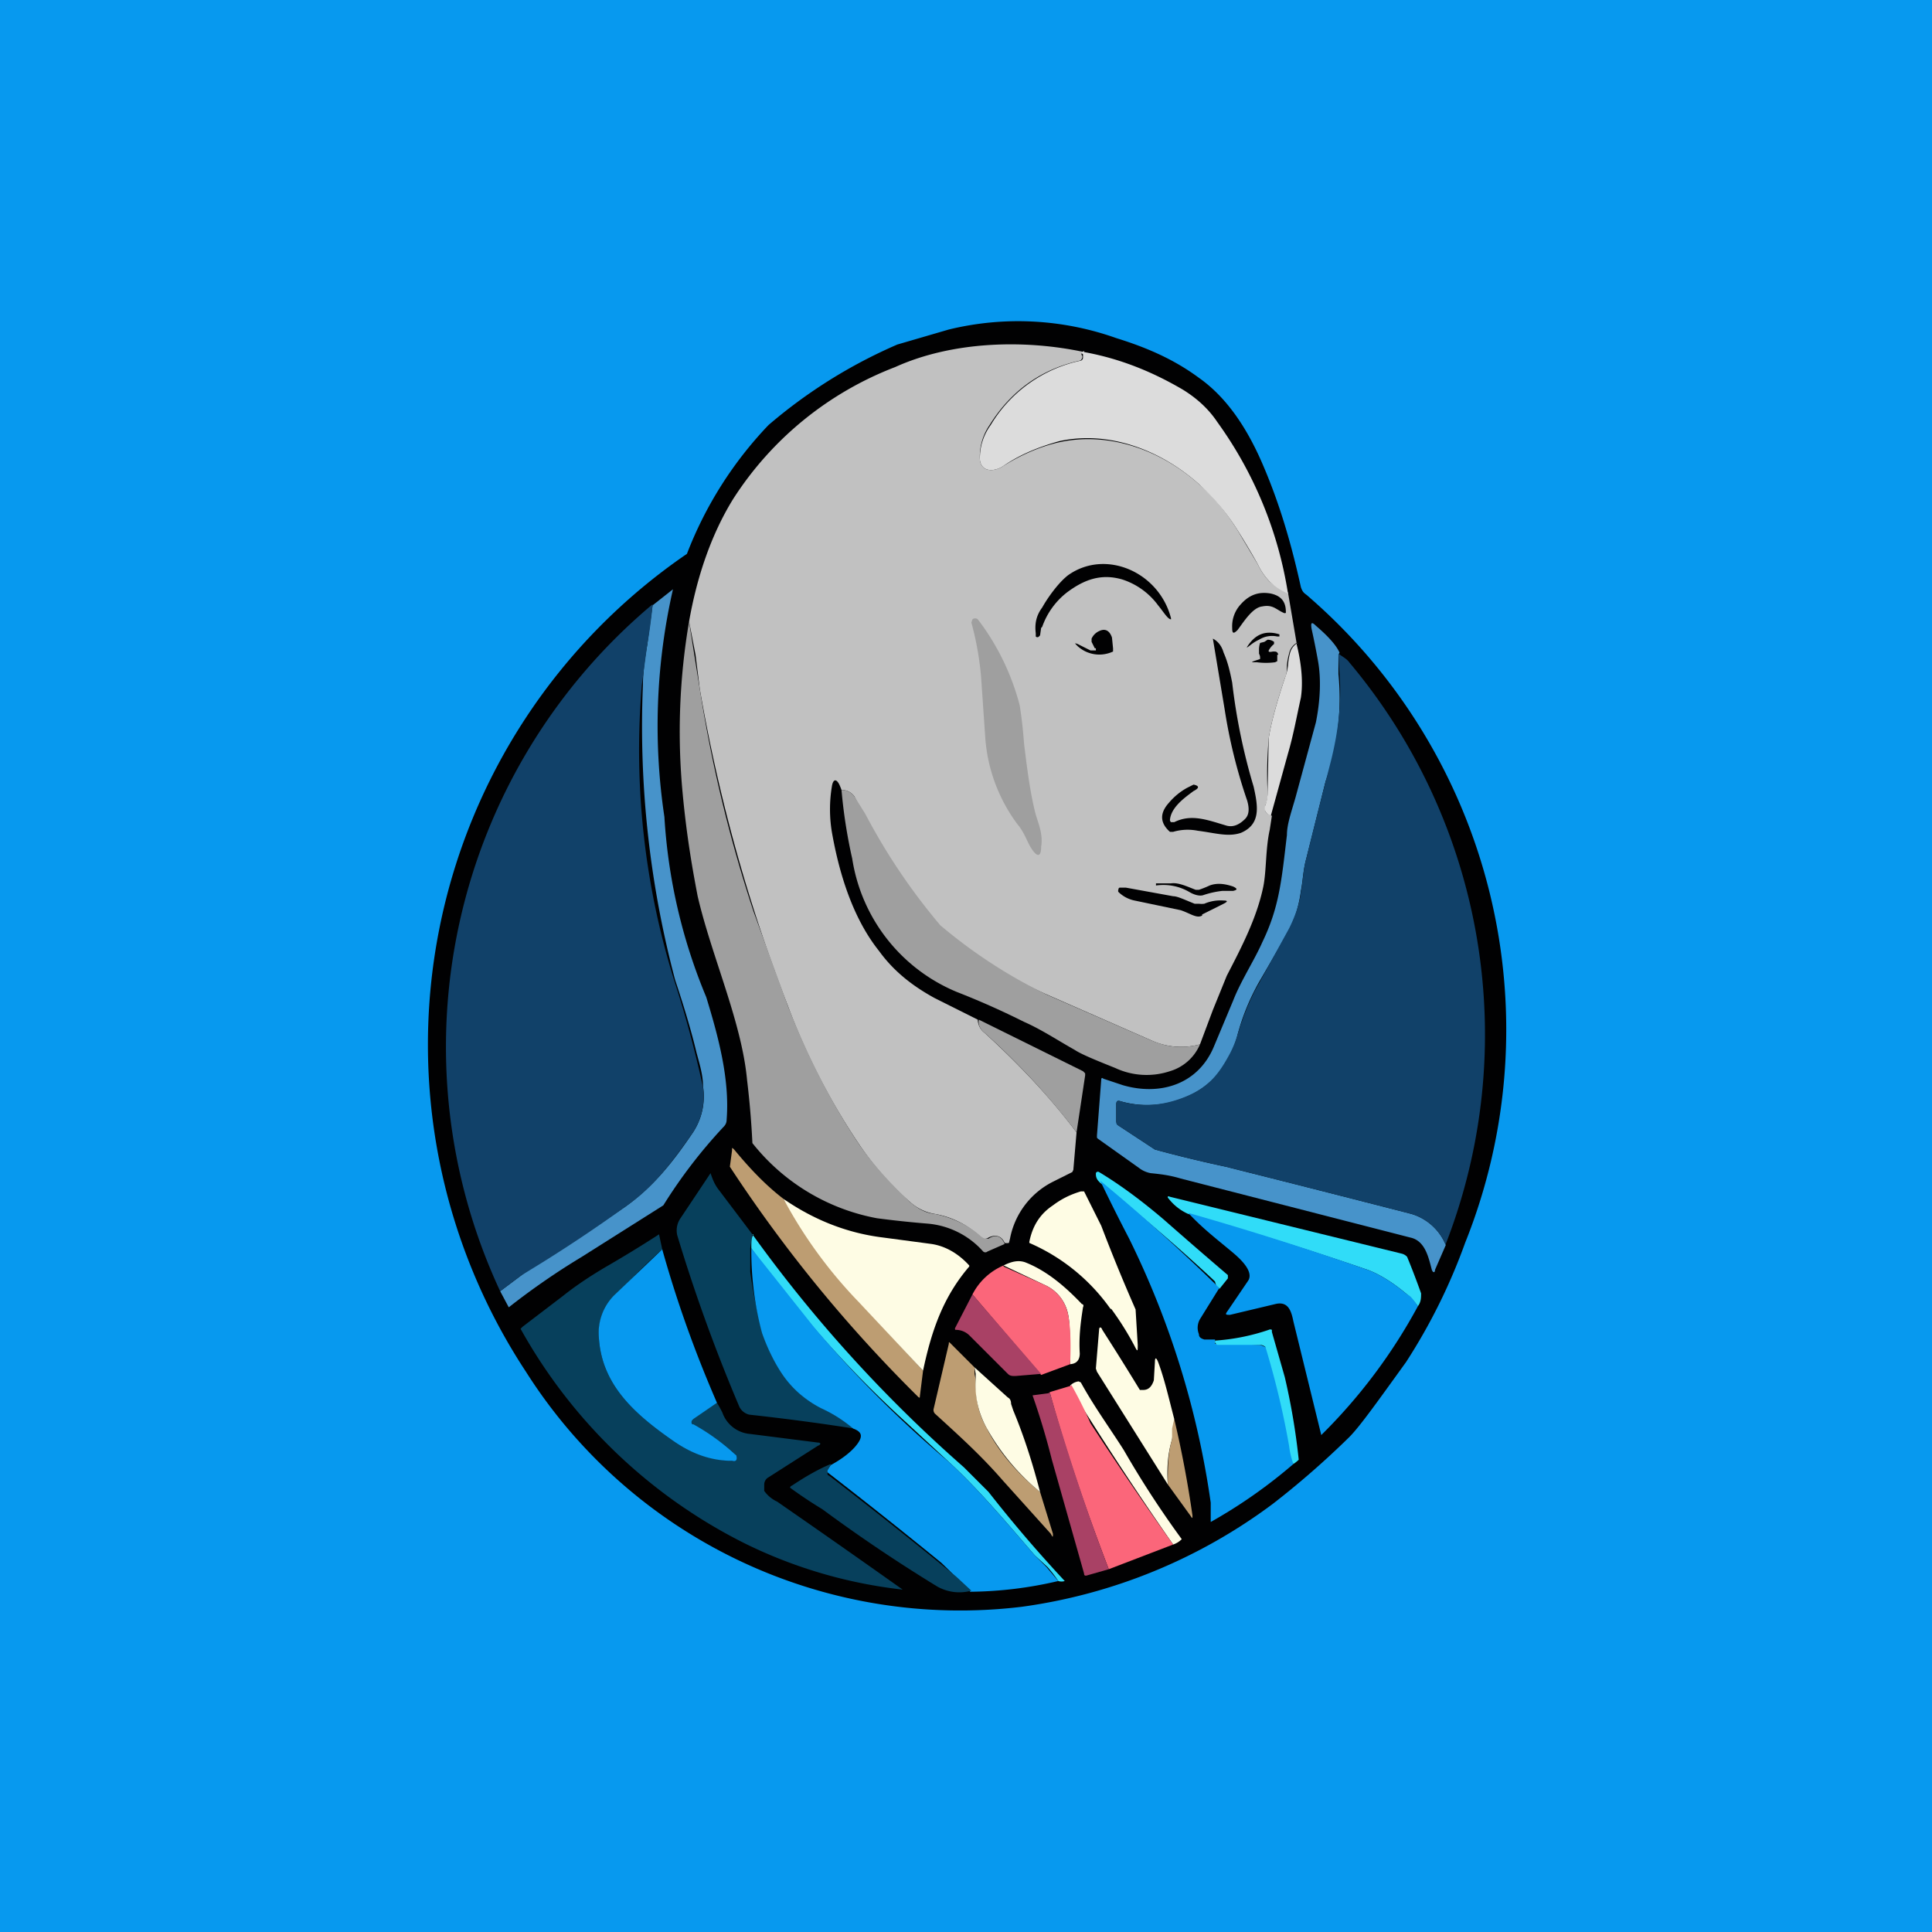 <!-- by TradingView --><svg width="18" height="18" viewBox="0 0 18 18" xmlns="http://www.w3.org/2000/svg"><path fill="#0799EF" d="M0 0h18v18H0z"/><path d="M12.17 5.54a5.34 5.34 0 0 1 1.48 6.04 5.4 5.4 0 0 1-.55 1.11c-.26.36-.43.6-.53.7a8.12 8.12 0 0 1-.71.62 5.05 5.05 0 0 1-2.34.96 4.79 4.79 0 0 1-4.62-2.19 5.54 5.54 0 0 1 1.5-7.62 3.61 3.61 0 0 1 .76-1.2 4.73 4.73 0 0 1 1.2-.75l.48-.14a2.73 2.73 0 0 1 1.56.08c.29.09.54.2.77.37.27.19.46.49.6.82.15.35.26.72.35 1.13.01.03.02.05.05.07Z" fill="#010102"/><path d="M10.1 3.28c-.02 0-.03.02-.02.03a.03.03 0 0 1 0 .03.03.03 0 0 1-.02.02c-.36.08-.64.28-.84.6a.52.52 0 0 0-.09.33c.02.12.15.1.22.05.16-.1.34-.18.52-.22.46-.1.94.07 1.3.39.14.12.26.27.36.43l.19.32a.6.6 0 0 0 .11.16c.05.04.11.08.17.1l.08.47a.15.15 0 0 0-.07.1.6.6 0 0 0-.02.11c0 .04 0 .08-.02.12-.08.24-.13.43-.15.56-.01.13-.02.3-.01.5 0 .04 0 .08-.02.12v.06a.1.1 0 0 0 .06.04l-.02.13c-.04.18-.03.38-.06.53-.06.29-.2.56-.34.83l-.13.32-.12.32a.67.67 0 0 1-.46-.04l-.98-.43c-.2-.09-.4-.2-.6-.33a1.77 1.77 0 0 1-.39-.31 6.1 6.1 0 0 1-.79-1.2c-.03-.04-.07-.06-.12-.06a.5.5 0 0 0-.02-.05c-.03-.06-.06-.05-.07.02a1.3 1.3 0 0 0 0 .42c.07.4.2.81.44 1.11.13.18.3.32.52.44l.4.2c0 .04.02.09.06.12.33.3.62.61.86.93l-.03.35-.01.02-.18.09a.75.75 0 0 0-.4.53l-.01.04a.1.1 0 0 1-.04 0c-.03-.07-.09-.08-.15-.05a.06.06 0 0 1-.07 0 .81.81 0 0 0-.43-.22.46.46 0 0 1-.23-.11 2.72 2.72 0 0 1-.47-.53c-.27-.4-.5-.84-.67-1.3a15.34 15.34 0 0 1-.82-2.95l-.04-.32-.06-.31c.07-.4.2-.8.41-1.14a3.12 3.12 0 0 1 1.51-1.23c.53-.24 1.2-.26 1.76-.14Z" fill="#C1C1C1"/><path d="M10.1 3.28c.33.06.63.18.92.35.13.08.24.18.32.3a3.71 3.71 0 0 1 .66 1.6.56.56 0 0 1-.17-.11.6.6 0 0 1-.11-.16 6.7 6.7 0 0 0-.19-.32c-.1-.16-.22-.3-.36-.43-.36-.32-.84-.5-1.3-.4-.18.05-.36.12-.52.23-.07.05-.2.07-.22-.05a.52.52 0 0 1 .1-.33 1.29 1.29 0 0 1 .84-.6.03.03 0 0 0 .02-.03V3.3c-.02-.01-.01-.02.01-.03Z" fill="#DCDCDC"/><path d="m9.7 5.85-.01.07-.01.01a.02.02 0 0 1-.03 0V5.9c-.01-.08 0-.16.06-.24.05-.09.15-.23.24-.3.35-.25.85-.03.96.4v.01c-.03 0-.07-.07-.12-.13a.67.67 0 0 0-.33-.24c-.2-.06-.36 0-.52.12a.7.7 0 0 0-.23.32Z" fill="#010102"/><path d="m4.66 12.03.2-.15.2-.14c.33-.2.58-.37.77-.5.26-.19.43-.4.62-.68a.61.61 0 0 0 .1-.44c0-.1-.03-.2-.06-.31-.05-.21-.12-.44-.2-.68a9.2 9.2 0 0 1-.3-2.75c0-.08.01-.2.04-.37l.05-.37.19-.15a5.72 5.72 0 0 0-.08 2.12 5.14 5.14 0 0 0 .39 1.68c.11.36.22.76.19 1.14 0 .03-.01.05-.03.07a4.73 4.73 0 0 0-.56.73l-.76.48a6.67 6.67 0 0 0-.68.47l-.08-.15Z" fill="#4793CA"/><path d="M11.76 5.65c-.09.01-.17.14-.23.22-.04.04-.05.03-.05-.02a.3.3 0 0 1 .08-.22c.08-.09.17-.12.28-.1.09.02.14.07.14.17v.01a.02.02 0 0 1-.02 0c-.07-.03-.1-.08-.2-.06Z" fill="#010102"/><path d="M6.08 5.64a5 5 0 0 1-.05.37l-.05.37a7.2 7.2 0 0 0 .3 2.75 10.32 10.32 0 0 1 .27 1 .61.61 0 0 1-.1.43c-.19.27-.36.5-.62.68a13.65 13.65 0 0 1-.97.64l-.2.15a5.38 5.38 0 0 1 1.42-6.4Z" fill="#114169"/><path d="M9.65 7.59c.02.07.07.18.05.3 0 .1-.04.1-.1 0-.03-.05-.06-.14-.12-.21a1.53 1.53 0 0 1-.3-.8l-.04-.58a2.83 2.83 0 0 0-.09-.5l.01-.03a.04.04 0 0 1 .05 0l.03.04a2.26 2.26 0 0 1 .36.76 4 4 0 0 1 .04.35c.03.25.06.48.11.67ZM9.36 11.59l-.16.07a.03.03 0 0 1-.04 0 .78.78 0 0 0-.52-.26 9.38 9.38 0 0 1-.47-.05 1.93 1.93 0 0 1-1.16-.7 8.2 8.2 0 0 0-.05-.59c-.05-.54-.33-1.15-.46-1.71-.04-.21-.1-.53-.14-.96a6.1 6.1 0 0 1 .06-1.6 80.31 80.31 0 0 0 .1.63 13.06 13.06 0 0 0 .5 2.07l.32.88c.18.46.4.9.67 1.3.14.2.3.37.47.53.06.05.13.1.23.11.15.03.31.1.43.21l.03.02h.04c.06-.04.12-.03.15.05Z" fill="#9F9F9F"/><path d="M12.47 6.1v.18a2.35 2.35 0 0 1-.12 1l-.18.72c-.03.11-.03.2-.05.3a1.2 1.2 0 0 1-.1.35l-.29.5a2.1 2.1 0 0 0-.2.49.98.98 0 0 1-.08.21.78.78 0 0 1-.4.37.9.9 0 0 1-.61.04c-.03-.01-.04 0-.04.03v.16l.01.03.35.23a12.05 12.05 0 0 0 .66.16 314 314 0 0 1 1.73.44.5.5 0 0 1 .32.29l-.1.23c0 .03-.02.03-.03 0-.03-.11-.06-.27-.2-.3L11 10.98c-.1-.03-.18-.04-.28-.05a.25.25 0 0 1-.11-.05l-.38-.27-.01-.01v-.02l.04-.52c0-.02.01-.02.02-.01l.18.06c.34.1.7 0 .85-.36l.18-.43c.07-.18.2-.38.27-.54.16-.33.18-.58.23-1 0-.1.04-.21.08-.35l.19-.7c.04-.2.05-.4.02-.57a7.4 7.4 0 0 0-.06-.3c-.01-.06 0-.07.04-.03.07.06.18.16.22.25Z" fill="#4793CA"/><path d="m10.2 6.04-.03-.06v-.03a.14.14 0 0 1 .07-.07c.06-.03.1 0 .12.06l.01.1v.03a.3.3 0 0 1-.33-.05c-.03-.03-.03-.03 0-.02l.12.06h.05v-.02ZM11.9 5.93a.23.23 0 0 0-.17.03.37.37 0 0 0-.08.05c-.04.03-.04.03-.02 0 .07-.1.16-.14.29-.1v.02h-.02ZM11.6 7.63c.04-.04.04-.1.02-.17a4.92 4.92 0 0 1-.21-.85l-.11-.66c.04.02.08.06.1.13.04.09.06.18.08.28a5.63 5.63 0 0 0 .2.97c.04.18.07.35-.12.43-.12.04-.24 0-.4-.02a.48.48 0 0 0-.23.01h-.03c-.09-.08-.1-.17-.01-.27a.6.6 0 0 1 .17-.14l.06-.03c.05.01.06.03 0 .06-.08.06-.21.15-.22.27a.03.03 0 0 0 .01.02h.03c.16-.08.31-.02.48.03.06.02.12 0 .18-.06Z" fill="#010102"/><path d="M11.9 6.1v.06l-.02.01a.63.63 0 0 1-.17 0c-.06 0-.06 0 0-.02l.03-.01v-.02a.1.1 0 0 0-.01-.03v-.03a.2.2 0 0 1 .01-.07l.04-.01.03-.02a.1.1 0 0 1 .06.02V6a.24.24 0 0 0-.03.03c-.03.04-.03.05.02.04.03 0 .04 0 .05.03Z" fill="#010102"/><path d="M12.08 6c.05.2.06.37.04.5-.04.18-.07.35-.12.52l-.16.58a.1.1 0 0 1-.05-.04.07.07 0 0 1 0-.06.35.35 0 0 0 .02-.12l.01-.5c.02-.13.07-.32.15-.56A.47.47 0 0 0 12 6.2a.6.6 0 0 1 .02-.12.15.15 0 0 1 .07-.09Z" fill="#DCDCDC"/><path d="M13.47 11.6a.5.5 0 0 0-.32-.29 314 314 0 0 0-1.73-.44 11.92 11.92 0 0 1-.66-.16l-.35-.23a.03.03 0 0 1-.01-.03v-.16c0-.03.01-.04.04-.03.2.06.4.04.6-.04.2-.08.3-.19.4-.37a.99.99 0 0 0 .09-.21c.06-.2.13-.36.2-.48l.28-.51c.05-.1.1-.23.11-.34.02-.1.02-.2.05-.31a78.53 78.53 0 0 1 .23-.91c.07-.28.1-.55.08-.81l-.01-.19c.04.03.08.05.1.08a5.39 5.39 0 0 1 .9 5.42Z" fill="#114169"/><path d="M11.18 9.73a.44.44 0 0 1-.28.25.69.69 0 0 1-.51-.03c-.2-.08-.32-.13-.38-.17-.16-.09-.31-.19-.47-.26-.2-.1-.4-.19-.63-.28A1.61 1.61 0 0 1 7.94 8a4.8 4.8 0 0 1-.1-.64c.05 0 .09.02.12.06l.1.16c.2.38.43.72.7 1.04a4.73 4.73 0 0 0 1 .65l.96.42c.16.07.3.08.46.04Z" fill="#9F9F9F"/><path d="M10.78 8.23h.13c.07-.01.15.03.23.06h.03a.93.93 0 0 0 .1-.04c.08-.03.16-.01.22.01.04.02.04.03 0 .04h-.1a.85.85 0 0 0-.18.04c-.03.01-.08 0-.13-.03a.48.48 0 0 0-.31-.06v-.02ZM11.2 8.53c-.05.03-.11-.02-.2-.05a578.38 578.38 0 0 0-.43-.09.3.3 0 0 1-.15-.08.02.02 0 0 1 0-.02.02.02 0 0 1 .01-.02h.06l.44.08c.04 0 .1.03.2.07h.04a.2.2 0 0 0 .05 0 .38.38 0 0 1 .18-.03c.04 0 .04.01 0 .03l-.2.1Z" fill="#010102"/><path d="m9.12 9.5.97.48.02.02v.02l-.08.53a6.7 6.7 0 0 0-.86-.93c-.04-.03-.06-.08-.05-.12Z" fill="#9F9F9F"/><path d="m7.3 11.17.27.41c.1.16.25.34.44.55l.59.64-.03.24c0 .01 0 .02-.02 0a13.12 13.12 0 0 1-1.75-2.14l.02-.15c0-.03 0-.03.02-.01.14.17.29.33.46.46Z" fill="#BD9D72"/><path d="M11.36 12c-.02 0-.03-.02-.04-.06l-.02-.02a17.14 17.14 0 0 0-1.05-.9c-.02-.02-.04-.04-.04-.08v-.01a.02.02 0 0 1 .03-.01c.2.12.4.27.6.44a54.6 54.6 0 0 0 .6.52v.03l-.08.1Z" fill="#30DCF8"/><path d="m7.01 11.5-.02.13v.22c.03.22.07.4.12.57.05.17.12.3.2.4.1.14.21.24.35.3.11.06.21.12.3.19a21.15 21.15 0 0 0-.98-.13.14.14 0 0 1-.09-.07 15.58 15.58 0 0 1-.58-1.6.2.2 0 0 1 .03-.16 162.79 162.79 0 0 0 .28-.42c.02.06.04.11.08.16l.31.41Z" fill="#07405C"/><path d="m11.36 12-.18.29a.16.16 0 0 0-.01.14c0 .03.02.04.05.05h.1v.04h.02l.4.01.05.02.03.04a7.73 7.73 0 0 1 .23 1.05 4.74 4.74 0 0 1-.77.54V14a8.14 8.14 0 0 0-.76-2.46 18.1 18.1 0 0 1-.27-.54 17.22 17.22 0 0 1 1.11 1Z" fill="#0799EF"/><path d="M10.35 12.2a1.8 1.8 0 0 0-.76-.62v-.01c.03-.15.1-.26.22-.34.08-.06.16-.1.26-.13h.03l.16.32a16.51 16.51 0 0 0 .32.78l.02.33c0 .06 0 .07-.03.01a2.78 2.78 0 0 0-.22-.35Z" fill="#FEFCE4"/><path d="M13.21 12.17a.64.64 0 0 0-.1-.11c-.13-.11-.26-.19-.37-.23a29.44 29.44 0 0 0-1.67-.52.48.48 0 0 1-.18-.14c-.02-.02-.01-.03.01-.02l2.16.53a.1.1 0 0 1 .05.03 7.27 7.27 0 0 1 .13.34c0 .04 0 .08-.03.12Z" fill="#30DCF8"/><path d="M7.3 11.17c.29.2.6.32.93.36l.45.06c.13.02.25.09.35.2a.02.02 0 0 1 0 .01c-.24.28-.35.59-.43.97l-.6-.64a4.3 4.3 0 0 1-.7-.96Z" fill="#FEFCE4"/><path d="M13.21 12.17a5.08 5.08 0 0 1-.9 1.2l-.26-1.06c-.02-.1-.05-.19-.17-.16l-.42.1c-.04 0-.05 0-.02-.04l.19-.28c.06-.1-.12-.24-.18-.29-.12-.1-.25-.2-.38-.34a29.58 29.58 0 0 1 1.67.53c.11.04.24.12.37.23.03.01.06.05.1.11Z" fill="#0799EF"/><path d="M6.17 11.64c-.16.14-.3.29-.45.44a.5.5 0 0 0-.14.39c.03.44.34.71.7.96.16.11.34.17.54.18.04 0 .05-.01.03-.05v-.01a2.03 2.03 0 0 0-.4-.28.03.03 0 0 1 0-.05l.23-.15a1 1 0 0 1 .05.09.3.3 0 0 0 .26.2l.63.08c.03 0 .03.02 0 .03l-.47.3a.08.08 0 0 0-.03.06v.06a.3.3 0 0 0 .12.1 125.59 125.59 0 0 1 1.17.82 4.44 4.44 0 0 1-1.47-.43 4.89 4.89 0 0 1-2.09-2l.02-.02.38-.29c.1-.08.23-.17.4-.27a11.27 11.27 0 0 0 .49-.3l.03.14Z" fill="#07405C"/><path d="M7.01 11.5a12.9 12.9 0 0 0 1.97 2.17l.11.11.12.12a12.54 12.54 0 0 0 .71.83.1.1 0 0 1-.06 0 1.23 1.23 0 0 0-.1-.13l-.12-.11c-.3-.35-.53-.62-.8-.87l-.4-.37A10.32 10.32 0 0 1 7 11.63c0-.06 0-.1.02-.13Z" fill="#30DCF8"/><path d="M9.86 14.73a3.71 3.71 0 0 1-.82.1 8.79 8.79 0 0 0-.27-.27 50.8 50.8 0 0 0-1.07-.85v-.01l.04-.05c.11-.06.2-.13.25-.2.05-.07.04-.11-.04-.14a1.37 1.37 0 0 0-.3-.19.96.96 0 0 1-.35-.3c-.07-.1-.14-.23-.2-.4a2.95 2.95 0 0 1-.1-.79l.58.73a10.32 10.32 0 0 0 1.26 1.26c.27.25.5.52.8.87l.11.11.11.13ZM6.17 11.64c.14.5.31.97.51 1.43l-.22.15-.01.01a.03.03 0 0 0 0 .04h.01a2.03 2.03 0 0 1 .4.29c.01.04 0 .06-.04.05-.2 0-.38-.07-.54-.18-.36-.25-.67-.52-.7-.96a.5.5 0 0 1 .14-.4l.45-.43Z" fill="#0799EF"/><path d="M9.97 12.71c0-.22 0-.38-.02-.47a.38.38 0 0 0-.22-.27l-.38-.18c.08-.04.14-.05.2-.03.18.07.35.2.53.39.01 0 .02.01.01.03-.02.13-.04.27-.03.43 0 .06-.03.1-.1.1Z" fill="#FEFCE4"/><path d="m9.35 11.8.38.17c.11.05.19.14.22.27.02.09.03.25.02.47l-.27.1-.64-.75a.58.58 0 0 1 .29-.27Z" fill="#FB667A"/><path d="m9.7 12.8-.24.02c-.03 0-.05 0-.07-.02l-.36-.36a.18.18 0 0 0-.12-.05H8.9a.02.02 0 0 1 0-.02l.16-.31.64.74Z" fill="#A94165"/><path d="m10.94 13.22-.01.1-.01.09c-.04.13-.05.27-.04.42l-.66-1.05-.01-.03.03-.36c0-.03.02-.03.03 0a27.92 27.92 0 0 1 .35.56h.03c.05 0 .08-.03.1-.09l.01-.17c0-.04.01-.05.03 0 .06.16.1.34.15.53Z" fill="#FEFCE4"/><path d="M12.05 13.64a.79.79 0 0 1-.04-.17 7.77 7.77 0 0 0-.22-.92.08.08 0 0 0-.05-.02h-.4l-.01-.01-.01-.01v-.02a1.94 1.94 0 0 0 .5-.1.03.03 0 0 1 .03 0v.02l.12.42a6.25 6.25 0 0 1 .13.77.33.33 0 0 1-.05.04Z" fill="#30DCF8"/><path d="M9.08 12.74v.06l.01.05c0 .17.02.31.1.45.11.22.28.42.5.6l.12.39c0 .03 0 .04-.02 0l-.45-.5c-.2-.23-.4-.41-.63-.62a.05.05 0 0 1-.01-.05l.14-.6c0-.02 0-.02.02 0l.22.22Z" fill="#BD9D72"/><path d="m9.08 12.74.31.28c.02.01.03.03.03.06l.02.06c.1.24.18.49.25.76a2.06 2.06 0 0 1-.5-.6.83.83 0 0 1-.1-.45v-.05l-.01-.06ZM10.93 14.39a33.02 33.02 0 0 1-.86-1.3 3.96 3.96 0 0 0-.1-.18.13.13 0 0 1 .08-.04l.02.01c.12.22.28.44.4.63a8.99 8.99 0 0 0 .54.83.2.2 0 0 1-.08.05Z" fill="#FEFCE4"/><path d="M9.98 12.9a3.93 3.93 0 0 1 .18.36 33.02 33.02 0 0 0 .77 1.13l-.6.23c-.21-.55-.4-1.1-.55-1.65l.2-.06Z" fill="#FB667A"/><path d="M9.78 12.97c.16.55.34 1.1.55 1.65l-.21.06c-.01 0-.02 0-.02-.02L9.8 13.6a6.83 6.83 0 0 0-.18-.6l.15-.02Z" fill="#A94165"/><path d="M10.88 13.83c0-.15 0-.29.04-.42v-.1l.02-.09a10.18 10.18 0 0 1 .17.9c0 .03 0 .03-.02 0l-.21-.29Z" fill="#BD9D72"/><path d="m7.74 13.65-.03.05v.04l.03.02a50.8 50.8 0 0 1 1.17.93l.14.13a.42.42 0 0 1-.32-.04 14.77 14.77 0 0 1-1.07-.72 4.13 4.13 0 0 1-.3-.2.03.03 0 0 1 .02-.02c.12-.08.24-.15.36-.2Z" fill="#07405C"/></svg>